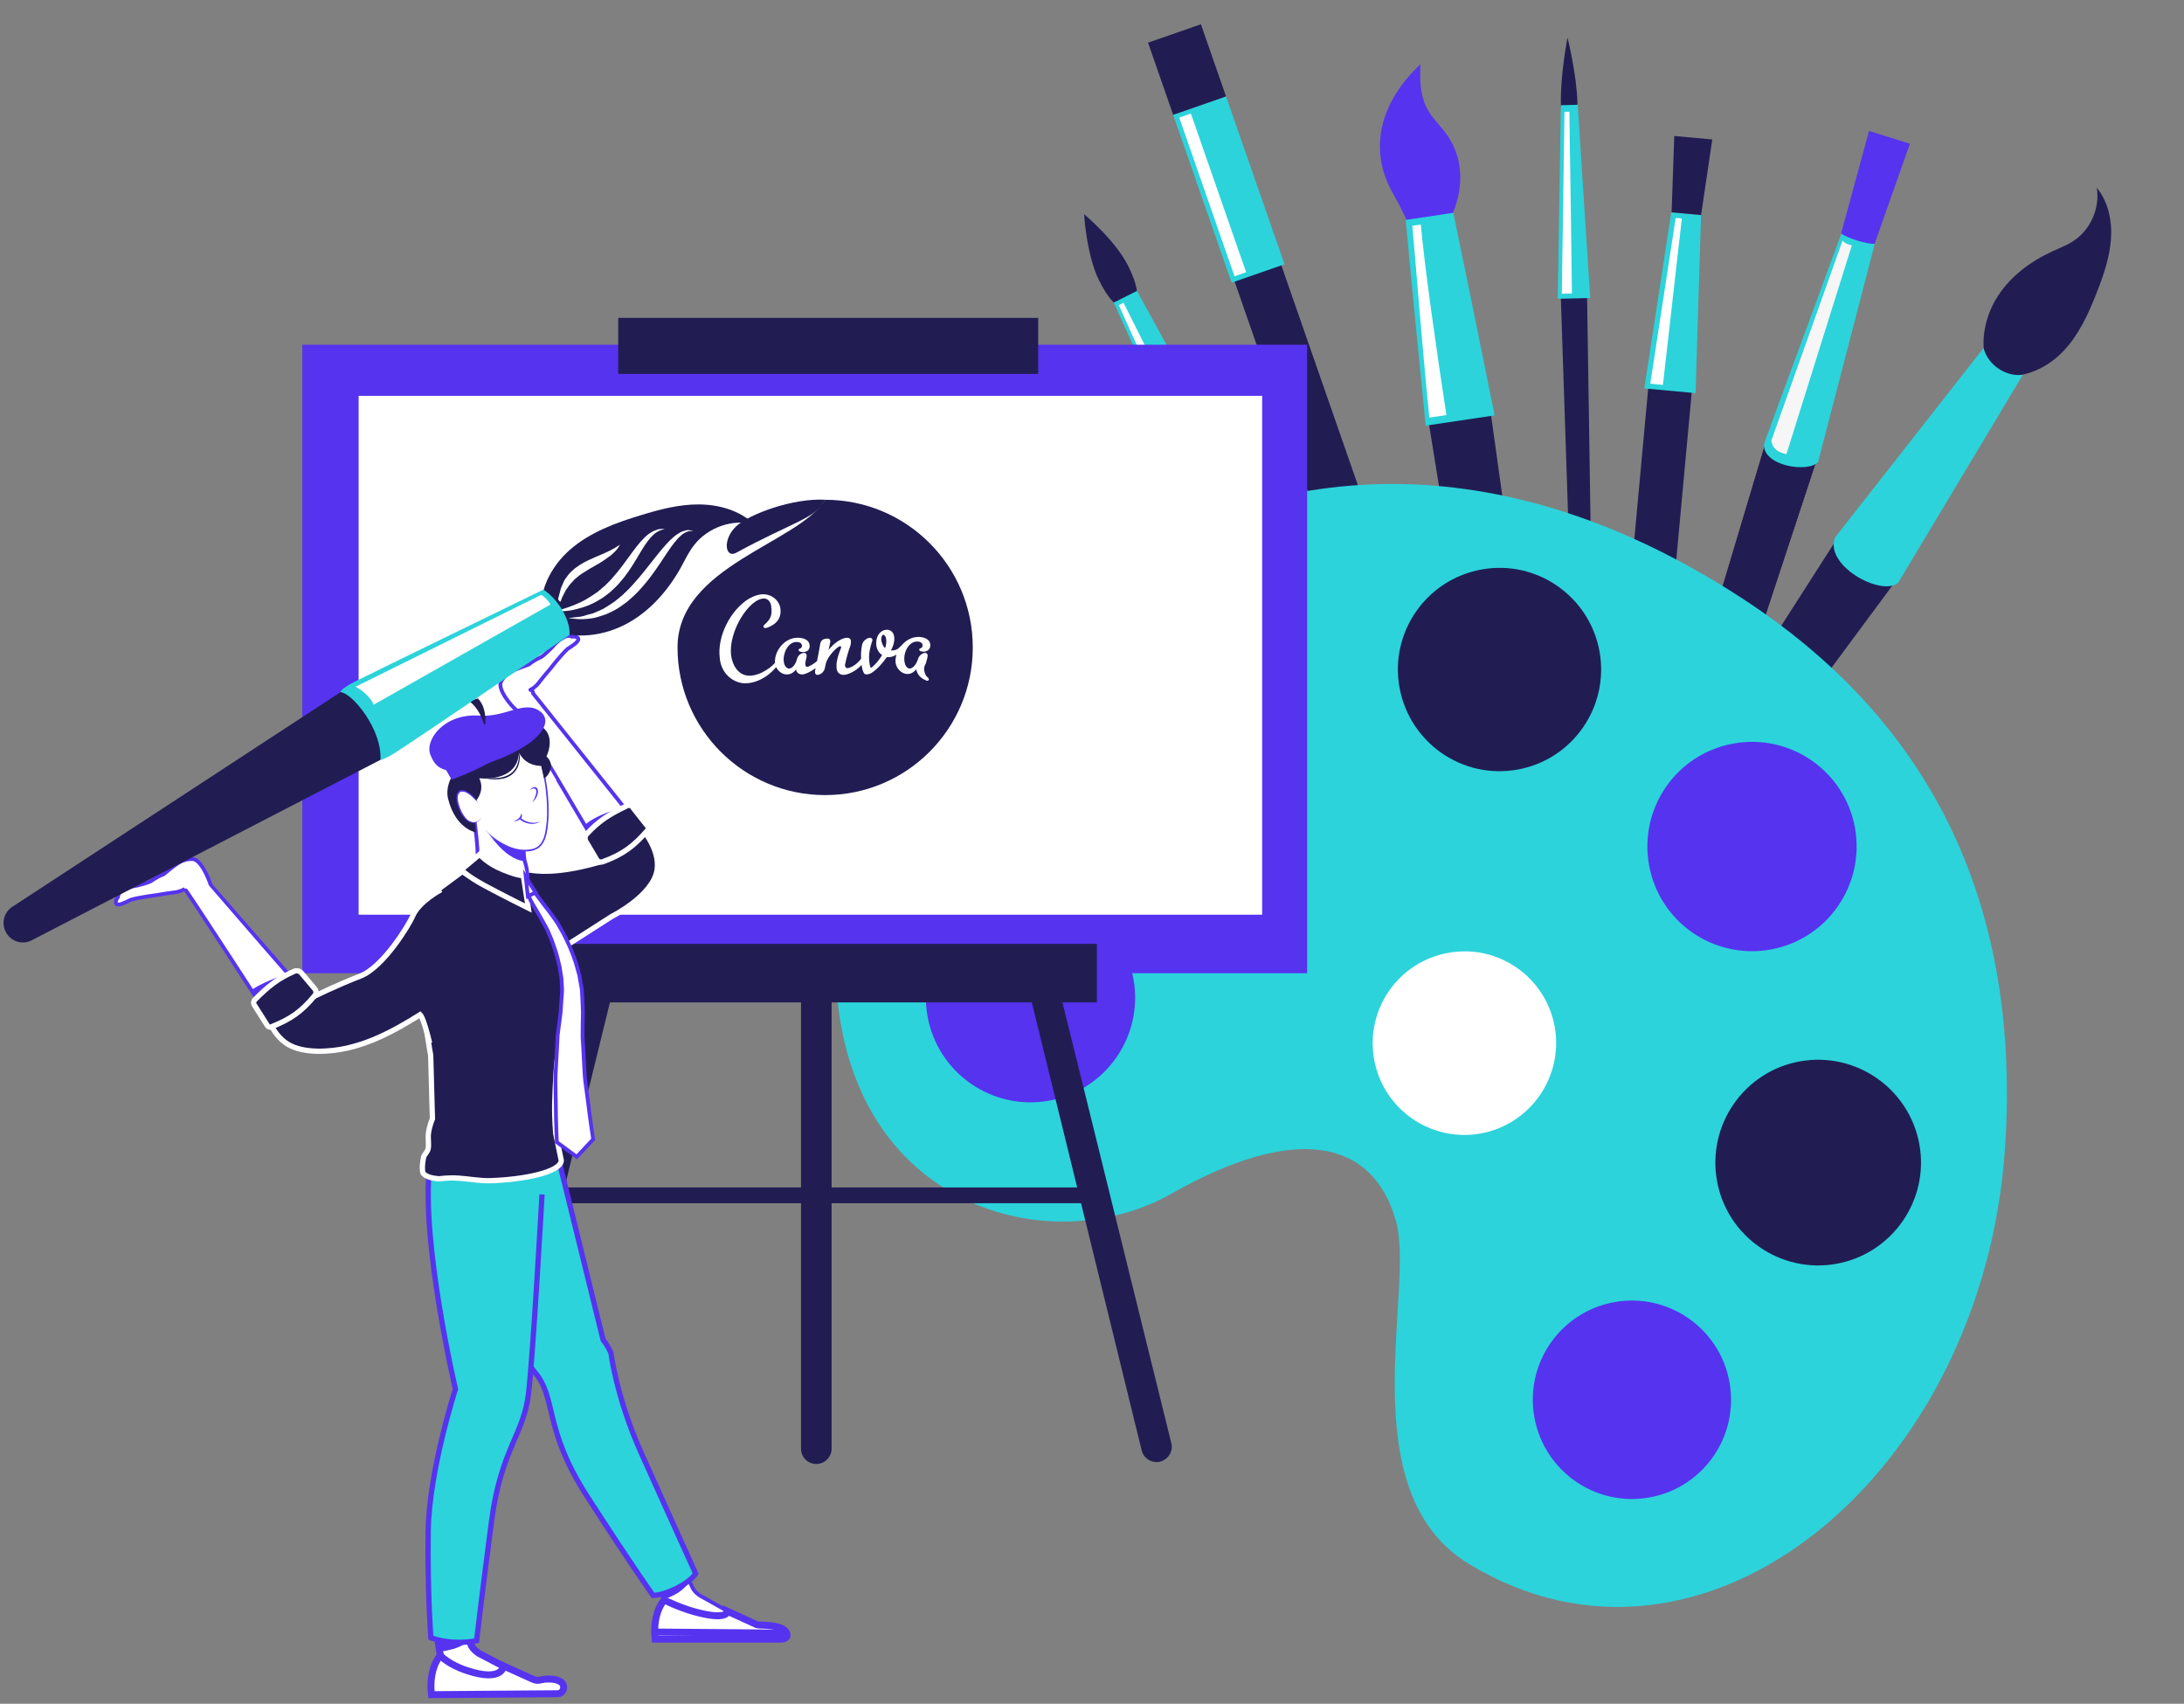 <svg width="577" height="450" viewBox="0 0 577 450" fill="none" xmlns="http://www.w3.org/2000/svg">
<rect x="0" y="0" width="577" height="450" fill="#808080" stroke="none"/>
<g clip-path="url(#clip0_4106_5207)">
<path d="M365.25 232.755C360.708 231.505 357.958 226.922 359.167 222.547L383.708 139.922L396.208 143.422L375.625 227.172C374.458 231.547 369.792 234.047 365.25 232.755Z" fill="#A6D9FF"/>
<path opacity="0.4" d="M365.25 232.755C369.792 234.005 374.458 231.505 375.625 227.13L396.208 143.38L395.167 143.089C391.292 157.422 377.958 202.88 361 216.255L359.125 222.547C357.958 226.922 360.708 231.505 365.25 232.755Z" fill="black"/>
<path d="M524.875 96.377C523 90.335 524.375 83.544 527.792 78.252C531.208 72.919 536.5 69.002 542.25 66.377C544.125 65.502 546.125 64.752 547.833 63.627C552.333 60.669 554.833 54.919 553.958 49.585C557 53.294 558.042 58.335 557.708 63.085C557.375 67.877 555.833 72.46 554.083 76.919C551.792 82.835 549.125 88.794 544.625 93.252C540.125 97.71 533.458 100.502 527.333 98.794C526.75 98.627 526.167 98.419 525.75 98.002C525.292 97.585 525.042 96.96 524.875 96.377Z" fill="#211D53"/>
<path d="M406.667 265.002L486.792 140.002C488.167 137.835 490.75 137.669 492.917 139.085L501.958 145.086C504.167 146.544 504.083 149.085 502.5 151.21L414.333 270.294C412.958 272.169 410.375 272.711 408.375 271.544L408.292 271.502C405.958 270.21 405.208 267.211 406.667 265.002Z" fill="#211D53"/>
<path d="M484.833 141.919L524.042 91.919C525.25 96.419 529.833 99.544 534.417 99.002L501.458 153.96C497 157.627 481.833 149.335 484.833 141.919Z" fill="#2CD3DB"/>
<path d="M504.583 37.96L495.25 64.419C491.875 64.627 488.917 63.835 486.417 61.669L493.792 34.585L504.583 37.96Z" fill="#5633EF"/>
<path d="M479.5 113.461C481.375 114.044 481.917 115.836 481.25 117.752L421.542 298.961C420.583 301.877 418.125 303.752 415.833 303.294L415.75 303.252C413.083 302.836 411.75 299.502 412.75 296.127L467.5 113.211C468.042 111.336 469.875 110.627 471.708 111.169L479.5 113.461Z" fill="#FFCB86"/>
<path d="M479.5 113.461C481.375 114.044 481.917 115.836 481.25 117.752L421.542 298.961C420.583 301.877 418.125 303.752 415.833 303.294L415.75 303.252C413.083 302.836 411.75 299.502 412.75 296.127L467.5 113.211C468.042 111.336 469.875 110.627 471.708 111.169L479.5 113.461Z" fill="#211D53"/>
<path d="M495.292 64.46L480.333 122.002C477.875 125.002 465.292 123.086 466.083 117.086L486.458 61.752C488.708 63.086 492.583 64.294 495.292 64.46Z" fill="#2CD3DB"/>
<path d="M489.25 64.794C488.042 64.544 487.417 64.21 486.792 63.544L468 116.294C468.292 118.71 469.792 119.419 471.958 119.96L489.25 64.794Z" fill="#F6F6F6"/>
<path d="M298.042 70.21C301.417 77.002 300.833 80.044 298.708 81.127C296.583 82.21 293.75 80.835 290.375 74.085C287 67.294 286.417 56.585 286.417 56.585C286.417 56.585 294.667 63.419 298.042 70.21Z" fill="#211D53"/>
<path d="M321.458 116.002L313 120.252L407.792 309.627C409.333 312.669 412.458 314.211 414.792 313.044C417.125 311.877 417.792 308.461 416.25 305.377L321.458 116.002Z" fill="#E0D380"/>
<path d="M325.333 122.252L300.375 76.835L294.25 79.919L315.625 127.085L325.333 122.252Z" fill="#2CD3DB"/>
<path d="M295.583 80.585L315.375 124.502L318.375 123.002L296.833 79.96L295.583 80.585Z" fill="white"/>
<path d="M416.75 27.294C416.917 34.877 416 37.377 414.792 37.377C413.583 37.419 412.542 34.96 412.375 27.377C412.208 19.794 414.125 9.919 414.125 9.919C414.125 9.919 416.583 19.71 416.75 27.294Z" fill="#211D53"/>
<path d="M412.167 72.794C414.5 143.169 416.875 213.544 419.208 283.96C419.333 287.377 420.125 290.127 421 290.127C421.875 290.127 422.542 287.335 422.458 283.877C421.375 213.46 420.292 143.044 419.208 72.627L412.167 72.794Z" fill="#211D53"/>
<path d="M420.125 78.71C418.417 52.085 417.417 37.21 416.833 27.669L412.375 27.794C412.208 37.335 412 52.252 411.542 78.919L420.125 78.71Z" fill="#2CD3DB"/>
<path d="M413.333 29.544C413.208 37.46 412.958 55.46 412.625 77.585L415.292 77.502C414.875 41.71 414.708 40.335 414.625 29.502L413.333 29.544Z" fill="white"/>
<path d="M384.25 39.169C389.458 51.294 380.125 64.752 376.875 64.919C372.75 65.127 374.292 62.002 368.125 51.294C361.125 39.127 364.958 26.627 375.292 16.96C374.417 31.585 380.583 30.627 384.25 39.169Z" fill="#5633EF"/>
<path d="M376.958 108.461C387.75 176.127 399.5 243.669 411.833 311.086C412.458 314.461 414.625 316.919 416.708 316.627C418.75 316.336 420.083 313.294 419.708 309.919C411.667 241.836 403 173.836 393.417 106.002L376.958 108.461Z" fill="#211D53"/>
<path d="M394.875 109.71C390.25 86.752 386.75 69.544 383.958 56.21L371.375 58.085C372.625 71.669 374.333 89.127 376.667 112.419L394.875 109.71Z" fill="#2CD3DB"/>
<path d="M373.125 59.627C374.167 70.919 375.667 90.96 377.625 110.294L382.125 109.627C379.417 91.752 376.375 70.585 375.375 59.294L373.125 59.627Z" fill="white"/>
<path d="M407.375 267.752L323.083 25.752L310.75 30.044L395 272.044C396.125 275.294 399.792 276.919 403.208 275.752C406.625 274.544 408.5 270.96 407.375 267.752Z" fill="#211D53"/>
<path d="M323.911 25.45L309.942 30.315L325.387 74.662L339.356 69.797L323.911 25.45Z" fill="#2CD3DB"/>
<path d="M314.623 29.99L311.554 31.059L326.149 72.967L329.218 71.898L314.623 29.99Z" fill="white"/>
<path d="M317.274 6.406L303.305 11.271L309.938 30.317L323.907 25.452L317.274 6.406Z" fill="#211D53"/>
<path d="M447.208 100.752L435.708 99.71L416.25 311.085C415.917 314.502 418.25 317.502 421.417 317.794C424.583 318.085 427.417 315.544 427.708 312.169L447.208 100.752Z" fill="#211D53"/>
<path d="M447.958 103.835L449.417 56.794L441.542 56.085L434.417 102.585L447.958 103.835Z" fill="#2CD3DB"/>
<path d="M442.708 57.544L436 101.335L439.333 101.669L444.333 57.71L442.708 57.544Z" fill="white"/>
<path d="M452.375 36.835L442.333 35.919L441.625 56.085L449.417 56.794L452.375 36.835Z" fill="#211D53"/>
<path d="M460.542 158.21C506.542 188.252 534.167 234.169 529.75 302.71C524.208 389.21 450.25 450.919 388.042 413.044C356.5 393.835 373.875 340.627 368.833 322.585C362.667 300.502 341.75 296.96 309.542 315.252C277.333 333.544 224.208 318.919 220.917 259.669C217.625 200.419 323.042 68.46 460.542 158.21Z" fill="#2CD3DB"/>
<path d="M277.083 290.21C262.333 292.877 248.208 283.085 245.542 268.335C242.875 253.585 252.667 239.46 267.417 236.794C282.167 234.127 296.292 243.919 298.958 258.669C301.625 273.419 291.833 287.544 277.083 290.21Z" fill="#5633EF" stroke="#5633EF" stroke-miterlimit="10"/>
<path d="M319.583 218.627C304.667 221.335 290.375 211.419 287.667 196.502C284.958 181.585 294.875 167.294 309.792 164.585C324.708 161.877 339 171.794 341.708 186.71C344.375 201.627 334.5 215.96 319.583 218.627Z" fill="#FF5555"/>
<path d="M400.958 203.252C386.375 205.919 372.417 196.21 369.75 181.627C367.083 167.044 376.792 153.085 391.375 150.419C405.958 147.752 419.917 157.46 422.583 172.044C425.208 186.627 415.542 200.627 400.958 203.252Z" fill="#211D53"/>
<path d="M467.708 250.294C452.958 252.96 438.833 243.169 436.167 228.419C433.5 213.669 443.25 199.544 458.042 196.877C472.792 194.21 486.917 203.96 489.583 218.752C492.208 233.502 482.458 247.627 467.708 250.294Z" fill="#5633EF" stroke="#5633EF" stroke-miterlimit="10"/>
<path d="M485.208 333.794C470.458 336.46 456.292 326.669 453.625 311.919C450.958 297.169 460.75 283.002 475.5 280.335C490.25 277.669 504.375 287.46 507.083 302.21C509.75 316.96 499.958 331.085 485.208 333.794Z" fill="#211D53"/>
<path d="M391.208 299.377C378.042 301.752 365.417 293.002 363.042 279.835C360.667 266.669 369.417 254.044 382.583 251.669C395.75 249.252 408.375 258.002 410.75 271.21C413.083 284.335 404.375 296.96 391.208 299.377Z" fill="white"/>
<path d="M435.75 395.002C421.792 397.544 408.417 388.252 405.875 374.294C403.333 360.335 412.583 346.96 426.542 344.419C440.5 341.877 453.875 351.127 456.417 365.085C458.958 379.085 449.708 392.46 435.75 395.002Z" fill="#5633EF" stroke="#5633EF" stroke-miterlimit="10"/>
<path d="M345.333 91.047H79.875V257.047H345.333V91.047Z" fill="#5633EF"/>
<path d="M215.667 386.667C213.417 386.667 211.625 384.875 211.625 382.625V252.5H219.708V382.583C219.708 384.833 217.917 386.667 215.667 386.667Z" fill="#211D53"/>
<path d="M128.292 386.128C125.75 386.128 123.917 383.753 124.5 381.294L155.667 253.961L163.333 255.836L132.083 383.128C131.625 384.919 130.083 386.128 128.292 386.128Z" fill="#211D53"/>
<path d="M305.5 386.167C308.125 386.167 310.083 383.708 309.458 381.167L278.042 254L270.417 255.875L301.625 383.083C302.042 384.875 303.667 386.125 305.5 386.167Z" fill="#211D53"/>
<path d="M290.542 313.625H141.583V317.792H290.542V313.625Z" fill="#211D53"/>
<path d="M274.292 83.961H163.333V98.753H274.292V83.961Z" fill="#211D53"/>
<path d="M333.458 104.547H94.75V241.589H333.458V104.547Z" fill="white"/>
<path d="M218 132C210.983 143.5 179 149.462 179 171C179 192.538 196.462 210 218 210C239.538 210 257 192.538 257 171C257 149.462 239.538 132 218 132ZM201.626 156.96C204.077 156.96 205.972 158.744 206.193 160.86C206.417 162.755 205.637 164.425 203.521 165.43C202.406 165.985 201.961 165.988 201.737 165.654C201.626 165.429 201.737 165.208 201.961 164.984C203.966 163.314 203.967 161.975 203.742 160.083C203.632 158.855 202.741 158.075 201.847 158.075C197.948 158.075 192.377 166.765 193.157 173.119C193.492 175.57 194.941 178.469 198.061 178.469C199.062 178.469 200.174 178.134 201.181 177.688C202.806 176.83 203.778 176.161 204.747 175.089C204.509 172.212 207.035 168.439 210.762 168.439C212.436 168.439 213.772 169.105 213.882 170.334C214.103 172.004 212.657 172.225 212.212 172.225C211.766 172.225 210.983 172.115 210.983 171.673C210.873 171.224 211.987 171.445 211.877 170.444C211.763 169.775 211.097 169.554 210.427 169.554C208.087 169.554 206.752 172.784 207.083 174.79C207.197 175.683 207.642 176.574 208.536 176.574C209.202 176.574 210.207 175.566 210.541 174.12C210.762 173.119 211.656 172.45 212.436 172.45C212.768 172.45 212.988 172.56 213.102 173.005V173.454C212.992 173.899 212.657 175.235 212.771 175.569C212.771 175.794 212.881 176.125 213.323 176.125C213.622 176.125 214.74 175.54 215.848 174.633C216.229 172.716 216.671 170.415 216.671 170.223C216.781 169.443 217.116 168.663 218.676 168.663C219.011 168.663 219.232 168.774 219.342 169.219V169.667L218.9 171.673C220.347 169.778 222.465 168.442 223.801 168.442C224.36 168.442 224.806 168.774 224.806 169.333C224.806 169.668 224.806 170.223 224.581 170.782C224.136 172.007 223.577 173.902 223.242 175.573C223.242 176.018 223.356 176.463 223.915 176.463C224.471 176.463 226.141 175.794 227.477 174.013L227.5 174C227.493 173.779 227.477 173.564 227.477 173.343C227.477 172.007 227.591 170.893 227.815 170.113C228.036 169.222 229.151 168.442 229.82 168.442C230.155 168.442 230.486 168.667 230.486 168.998C230.486 169.112 230.486 169.333 230.376 169.443C229.931 170.893 229.596 172.229 229.596 173.568C229.596 174.347 229.707 175.459 229.928 176.129C229.928 176.239 230.041 176.353 230.155 176.353C230.376 176.353 231.936 174.907 233.047 173.012C232.046 172.342 231.487 171.228 231.487 169.892C231.487 167.552 232.937 166.326 234.276 166.326C235.391 166.326 236.281 167.106 236.281 168.667C236.281 169.667 235.947 170.779 235.391 171.786H235.722C236.076 171.798 236.428 171.734 236.755 171.6C237.082 171.466 237.377 171.263 237.62 171.007C237.723 170.838 237.875 170.705 238.056 170.626C239.144 169.245 240.753 168.221 242.638 168.221C244.198 168.221 245.641 168.888 245.755 170.113C245.976 171.786 244.526 172.121 244.081 172.121L244.075 172.115C243.626 172.115 242.849 172.001 242.849 171.556C242.849 171.11 243.854 171.335 243.74 170.334C243.63 169.664 242.96 169.44 242.291 169.44C240.061 169.44 238.618 172.336 238.949 174.676C239.06 175.569 239.505 176.57 240.396 176.57C241.065 176.57 242.069 175.569 242.515 174.12C242.736 173.229 243.63 172.45 244.41 172.45C244.744 172.45 244.962 172.56 245.076 173.005C245.076 173.229 245.076 173.675 244.631 175.124C244.078 176.125 244.075 176.684 244.185 177.129C244.296 178.02 244.741 178.689 245.189 179.024C245.3 179.135 245.41 179.356 245.41 179.356C245.41 179.58 245.3 179.804 244.965 179.804C244.855 179.804 244.744 179.804 244.631 179.69C242.96 179.024 242.291 177.91 242.066 176.795C241.4 177.575 240.62 178.02 239.726 178.02C238.28 178.02 236.834 176.684 236.606 175.011C236.542 174.298 236.625 173.58 236.85 172.901C236.19 173.324 235.479 173.561 234.825 173.561H234.273C232.82 175.68 231.26 177.13 230.145 177.796C229.767 177.997 229.348 178.113 228.92 178.134C228.699 178.134 228.364 178.02 228.254 177.796C227.945 177.302 227.747 176.522 227.626 175.628C226.063 177.341 223.905 178.244 222.904 178.244C221.79 178.244 221.123 177.575 221.013 176.457V175.235C221.344 172.784 222.238 171.335 222.238 170.889C222.235 170.831 222.21 170.775 222.169 170.733C222.128 170.691 222.072 170.666 222.014 170.662C221.234 170.662 218.673 173.34 218.224 175.124L217.889 176.57C217.668 177.575 216.664 178.244 215.998 178.244C215.663 178.244 215.439 178.131 215.329 177.685V177.24L215.478 176.483C214.064 177.49 212.65 178.134 211.984 178.134C210.983 178.134 210.424 177.575 210.314 176.795C209.644 177.685 208.867 178.134 207.863 178.134C206.719 178.134 205.601 177.354 205.062 176.207C204.269 177.1 203.362 178.004 202.293 178.689C200.733 179.694 198.952 180.474 196.833 180.474C194.941 180.474 193.268 179.469 192.377 178.579C191.038 177.354 190.261 175.459 190.148 173.675C189.481 168.215 192.822 161.195 197.948 158.075C199.176 157.408 200.401 156.96 201.626 156.96ZM233.379 167.656C233.041 167.656 232.82 168.215 232.82 168.771C232.82 169.661 233.265 170.665 233.824 171.224C234.042 170.616 234.154 169.975 234.156 169.329C234.156 168.215 233.711 167.656 233.376 167.656H233.379Z" fill="#211D53"/>
<path d="M194.5 146C209.5 137.795 215.5 137.001 218 131.996C209.5 131.497 197.853 135.818 194.5 139C190.756 142.552 191.632 147.569 194.5 146Z" fill="#211D53"/>
<path d="M289.792 249.297H141.583V264.755H289.792V249.297Z" fill="#211D53"/>
<path d="M167.394 216.38L140.831 183.133C140.857 182.088 139.883 182.348 140.161 182.146C140.462 182.113 141.079 181.638 141.926 180.845C141.926 180.845 143.818 178.415 145.358 176.667C145.358 176.667 148.149 173.017 149.96 171.384C150.276 171.165 151.843 170.26 152.504 169.453C152.858 168.995 152.987 168.537 152.336 168.262C152.336 168.262 151.848 168.055 151.074 168.144C151.074 168.144 150.213 167.684 149.395 168.106C149.395 168.106 147.442 168.943 145.903 170.915C145.903 170.915 144.071 172.827 143.006 173.528C143.006 173.528 141.076 174.311 139.789 175.462C136.221 176.864 133.925 177.3 132.405 179.985C131.3 181.916 134.911 186.387 136.62 187.718C136.674 187.741 157.849 223.667 157.849 223.667L167.394 216.38Z" fill="white" stroke="#5633EF" stroke-miterlimit="10"/>
<path d="M154.525 217.91C154.525 217.91 156.919 215.275 164.431 213.399L155.75 220.155L154.525 217.91Z" fill="#5633EF"/>
<path d="M161.581 242.075L136.663 258.023C134.21 259.512 131.271 259.804 128.536 258.935C125.8 258.066 123.624 256.026 122.544 253.361C122.262 252.666 122.089 252.017 121.977 251.298C121.962 251.26 121.946 251.221 121.969 251.167L121.83 249.604C121.812 245.79 122.27 235.059 126 233.502C126 233.502 133.874 231.865 140 229.786C148 231.286 160.002 227.204 160.002 227.204L157.842 223.539L167.395 216.383C167.395 216.383 174.614 222.988 173.593 229.786C172.573 236.584 161.581 242.075 161.581 242.075Z" fill="#211D53" stroke="white" stroke-width="1.393" stroke-miterlimit="10"/>
<path d="M154.995 220.289C154.525 220.794 154.444 221.592 154.787 222.217L157.642 227.039C157.954 227.587 158.628 227.809 159.223 227.612C164.746 225.598 167.498 223.403 171.092 219.293C171.338 219.013 171.352 218.603 171.133 218.287L167.055 213.107C166.751 212.69 166.162 212.569 165.715 212.796C160.959 215.039 158.182 216.839 154.995 220.289Z" fill="#211D53" stroke="white" stroke-width="1.393" stroke-miterlimit="10"/>
<path d="M174.745 403.509L167.245 407.426L175.495 422.551L191.662 431.218L193.245 428.759L192.12 425.468L184.912 421.426C184.912 421.426 183.162 420.343 182.745 418.843L174.745 403.509Z" fill="white" stroke="#5633EF" stroke-miterlimit="10"/>
<path d="M182.162 417.718C182.162 417.718 180.912 419.843 178.204 421.218C175.495 422.593 175.329 422.259 175.329 422.259L174.87 421.051L182.162 417.718Z" fill="#5633EF"/>
<path d="M175.495 422.593C175.495 422.593 172.329 425.801 173.079 432.926H206.579C207.204 432.884 208.037 432.468 207.954 431.843C207.579 428.801 200.662 429.384 199.995 429.134L192.162 425.551C192.162 425.551 192.537 428.218 183.245 425.634C178.829 424.343 175.495 422.593 175.495 422.593Z" fill="white" stroke="#5633EF" stroke-width="1.836" stroke-miterlimit="10"/>
<path d="M172.954 431.051L207.787 431.343" stroke="#5633EF" stroke-width="1.836" stroke-miterlimit="10"/>
<path d="M183.787 415.593C183.787 415.593 182.829 417.426 178.912 419.426C174.995 421.426 172.537 421.384 172.537 421.384C172.537 421.384 166.954 413.593 155.162 395.301C143.37 377.009 147.245 369.301 141.12 362.218C134.995 355.134 119.412 313.301 119.412 313.301L126.662 309.009L145.537 297.843L159.329 353.843C160.162 354.926 160.829 356.093 161.412 357.301C161.412 357.301 162.829 369.218 169.579 384.134C176.287 399.093 183.787 415.593 183.787 415.593Z" fill="#2CD3DB" stroke="#5633EF" stroke-width="1.393" stroke-miterlimit="10"/>
<path d="M122.662 420.051L113.954 421.634L116.329 437.301L118.37 441.884L132.579 445.843L134.162 443.384L133.037 440.093L126.662 436.759C126.662 436.759 124.787 435.676 124.329 434.176L122.662 420.051Z" fill="white" stroke="#5633EF" stroke-width="1.836" stroke-miterlimit="10"/>
<path d="M124.204 433.301C124.204 433.301 122.287 434.801 119.662 435.551C117.037 436.259 116.162 436.176 116.162 436.176L115.829 430.676L124.204 433.301Z" fill="#5633EF"/>
<path d="M116.329 437.259C116.329 437.259 113.162 440.509 113.995 447.593L147.454 447.343C148.079 447.301 148.62 446.843 148.829 446.218C149.662 443.176 144.412 443.259 142.954 443.676C142.287 443.884 141.537 443.843 140.87 443.551L133.037 440.009C133.037 440.009 132.829 444.343 123.454 441.259C118.495 439.676 116.329 437.259 116.329 437.259Z" fill="white" stroke="#5633EF" stroke-width="1.836" stroke-miterlimit="10"/>
<path d="M143.204 315.468C143.204 315.468 140.87 357.551 139.62 368.176C138.37 378.843 132.329 382.926 129.87 401.718C127.37 420.759 125.912 433.343 125.912 433.343C125.912 433.343 123.037 433.968 119.579 433.718C116.12 433.468 113.829 432.551 113.829 432.551C113.829 432.551 112.912 420.676 113.12 404.551C113.329 388.468 120.329 366.884 120.329 366.884C120.329 366.884 111.204 328.009 113.495 308.009C114.454 299.676 117.162 293.593 122.87 290.634C133.162 285.301 143.162 291.843 143.162 291.843L142.579 300.551" fill="#2CD3DB"/>
<path d="M143.204 315.468C143.204 315.468 140.87 357.551 139.62 368.176C138.37 378.843 132.329 382.926 129.87 401.718C127.37 420.759 125.912 433.343 125.912 433.343C125.912 433.343 123.037 433.968 119.579 433.718C116.12 433.468 113.829 432.551 113.829 432.551C113.829 432.551 112.912 420.676 113.12 404.551C113.329 388.468 120.329 366.884 120.329 366.884C120.329 366.884 111.204 328.009 113.495 308.009C114.454 299.676 117.162 293.593 122.87 290.634C133.162 285.301 143.162 291.843 143.162 291.843L142.579 300.551" stroke="#5633EF" stroke-width="1.393" stroke-miterlimit="10"/>
<path d="M137.537 236.342C134.662 237.467 128.912 233.592 126.412 230.217C126.245 229.967 126.245 227.259 126.12 223.967C126.037 221.967 125.12 214.592 124.829 212.551C124.787 212.134 138.704 219.051 138.704 219.051C138.704 219.051 138.037 223.467 138.537 226.967C138.579 227.259 138.662 227.551 138.745 227.801C138.745 227.842 138.787 227.884 138.787 227.926C139.287 229.467 140.329 235.259 137.537 236.342Z" fill="white" stroke="#5633EF" stroke-miterlimit="10"/>
<path d="M129.037 220.051C129.037 220.051 131.62 223.926 134.579 225.884C137.537 227.842 138.745 227.301 138.745 227.301L138.412 224.634C138.412 224.634 131.745 223.217 129.037 220.051Z" fill="#5633EF"/>
<path d="M127.995 219.009C133.995 225.468 141.329 225.968 143.287 222.593C146.537 217.009 143.87 198.593 140.287 195.926C134.995 192.009 125.704 194.759 123.62 201.468" fill="white"/>
<path d="M127.995 219.009C131.245 222.259 135.829 225.259 140.579 224.259C142.787 223.759 143.62 221.926 144.037 219.884C144.829 215.884 144.579 211.718 144.079 207.718C143.704 205.009 143.162 202.343 142.245 199.801C141.787 198.593 141.287 197.259 140.329 196.343C136.079 192.968 129.287 194.218 125.787 198.093C124.87 199.093 124.204 200.259 123.787 201.551L123.37 201.426C124.162 198.718 126.245 196.551 128.745 195.301C131.204 194.051 134.12 193.593 136.87 194.218C138.87 194.676 140.995 195.759 141.87 197.759C143.37 200.884 143.995 204.343 144.495 207.718C144.87 210.426 145.037 213.176 144.912 215.926C144.745 218.426 144.579 221.968 142.537 223.759C141.412 224.676 139.954 224.926 138.537 224.884C134.412 224.593 130.704 222.009 127.995 219.009Z" fill="#5633EF"/>
<path d="M125.745 219.843L124.954 212.384C124.954 212.384 128.495 209.426 126.62 205.551C126.62 205.551 136.662 206.843 137.12 198.759C137.12 198.759 138.454 202.218 142.995 202.301L143.704 205.551C144.745 205.259 146.912 202.051 144.37 199.801C144.37 199.801 146.579 195.426 143.954 192.634C139.995 188.468 135.287 192.593 135.287 192.593C135.287 192.593 132.912 190.634 129.204 191.134C125.495 191.634 123.995 195.009 123.995 195.009C123.995 195.009 119.037 195.968 118.204 199.509C117.37 203.051 119.204 205.426 119.204 205.426C119.204 205.426 117.62 208.134 118.412 211.093C120.454 219.051 125.745 219.843 125.745 219.843Z" fill="#211D53"/>
<path d="M128.787 205.509C129.162 205.551 130.745 205.634 132.204 205.384C133.204 205.217 134.162 204.801 134.454 204.592C135.579 203.967 136.37 202.926 136.745 201.676C136.954 201.051 137.079 200.426 137.12 199.759C137.204 199.092 137.162 198.467 137.079 197.801C137.412 199.092 137.454 200.467 137.079 201.759C136.745 203.092 135.87 204.259 134.662 204.967C134.495 205.051 133.912 205.426 133.162 205.592C131.079 206.051 129.37 205.801 128.745 205.676C128.079 205.551 127.454 205.426 126.787 205.259C127.495 205.384 128.162 205.467 128.787 205.509Z" fill="#211D53"/>
<path d="M126.412 212.134C126.412 212.134 123.37 207.968 121.454 209.051C119.537 210.134 121.912 216.259 124.162 217.051C126.454 217.843 127.204 215.759 127.204 215.759" fill="white"/>
<path d="M126.412 212.134C125.329 211.009 123.37 208.676 121.704 209.134C120.12 209.968 121.37 213.134 121.954 214.384C122.495 215.384 123.162 216.509 124.245 216.968C125.37 217.468 126.704 216.926 127.204 215.759C126.787 216.968 125.412 217.634 124.204 217.176C122.329 216.426 121.287 214.093 120.787 212.259C120.287 210.634 120.495 208.009 122.87 208.801C124.412 209.426 125.495 210.801 126.412 212.134Z" fill="#5633EF"/>
<path d="M140.037 208.634C140.037 208.634 141.495 207.301 141.87 208.676C142.245 210.051 140.62 211.968 140.62 211.968" fill="white"/>
<path d="M140.037 208.634C140.495 207.926 141.704 207.426 142.037 208.509C142.287 209.301 141.954 210.134 141.579 210.801C141.329 211.218 140.995 211.634 140.62 211.968C140.87 211.551 141.12 211.093 141.287 210.676C141.579 210.009 142.037 208.718 141.287 208.259C140.912 208.134 140.412 208.426 140.037 208.634Z" fill="#5633EF"/>
<path d="M142.62 216.968C142.62 216.968 141.954 217.509 140.662 217.426C138.745 217.343 137.787 216.551 137.412 216.134" fill="white"/>
<path d="M142.62 216.968C141.204 218.134 138.454 217.551 137.245 216.301L137.537 216.009C138.829 217.176 140.995 217.718 142.62 216.968Z" fill="#5633EF"/>
<path d="M137.704 214.884C137.704 214.884 138.245 216.301 135.745 216.926L137.704 214.884Z" fill="white"/>
<path d="M137.704 214.884C138.495 216.009 136.745 216.968 135.745 216.926C136.704 216.509 137.537 216.009 137.704 214.884Z" fill="#5633EF"/>
<path d="M148.287 306.509C148.162 309.551 138.579 311.551 129.537 311.843C126.662 311.926 123.454 311.301 121.162 311.176C117.995 310.968 116.37 311.384 115.87 311.343C114.537 311.218 112.287 310.884 111.704 309.676C111.62 309.509 111.412 307.884 111.912 305.676C112.079 304.884 112.912 304.384 113.12 303.384C113.37 302.176 112.995 300.593 113.204 299.218C113.495 297.176 114.245 295.509 114.245 295.509L113.787 278.718L113.537 277.343L112.245 269.218L111.329 263.343L109.329 250.426C109.079 247.259 109.579 244.093 110.787 241.218C110.829 241.134 110.87 241.009 110.912 240.884C111.412 239.718 112.079 238.634 112.912 237.718C113.329 237.176 113.787 236.718 114.204 236.301L114.995 235.634C114.995 235.593 115.037 235.551 115.079 235.593L116.204 234.593L116.329 234.468L122.204 230.134C122.204 230.134 122.954 231.301 130.329 233.301C137.704 235.259 139.745 234.509 139.745 234.509L142.037 238.634C144.12 241.176 145.745 244.093 146.954 247.093C147.745 249.009 148.37 250.968 148.829 253.051C149.704 256.926 149.745 260.926 149.412 264.884C148.995 269.634 148.079 274.426 147.37 278.926C147.12 280.384 146.995 281.843 146.912 283.343C146.579 289.301 146.329 293.509 146.829 299.384L148.287 306.509Z" fill="#211D53" stroke="white" stroke-width="1.393" stroke-miterlimit="10"/>
<path d="M121.87 229.718L126.745 225.634C126.745 225.634 128.495 227.968 133.079 229.801C137.662 231.634 138.245 231.176 138.245 231.176L139.579 239.843C139.579 239.843 132.787 236.468 128.079 233.926C123.37 231.384 121.87 229.718 121.87 229.718Z" fill="#211D53" stroke="white" stroke-width="1.393" stroke-miterlimit="10"/>
<path d="M141.079 235.426C141.079 235.426 141.704 236.259 142.829 237.759C143.37 238.509 144.079 239.426 144.87 240.426C145.662 241.509 146.537 242.634 147.412 244.009C148.245 245.426 149.245 247.176 149.954 248.801C150.745 250.384 151.495 252.426 152.162 254.384C152.454 255.384 152.745 256.426 153.037 257.509C153.245 258.593 153.412 259.718 153.62 260.801C153.662 261.134 153.745 261.218 153.745 261.801L153.787 262.593L153.87 264.176L153.995 267.343C153.954 269.509 153.912 271.718 153.912 273.843C154.037 275.884 154.162 277.884 154.245 279.843C154.37 281.843 154.412 283.801 154.62 285.551C154.87 287.301 155.079 288.968 155.287 290.509C155.662 293.551 155.995 296.134 156.287 298.009C156.579 299.843 156.704 300.926 156.704 300.926L152.37 305.551L147.12 301.676C147.12 301.676 147.079 300.593 146.995 298.759C146.912 296.926 146.87 294.218 146.829 290.884C146.787 289.259 146.787 287.468 146.745 285.551C146.745 283.676 146.912 281.801 146.995 279.801C147.12 277.759 147.245 275.634 147.329 273.468C147.579 271.426 147.87 269.384 148.12 267.301L148.329 264.134L148.454 262.551L148.495 261.759C148.537 261.843 148.495 261.343 148.495 261.176C148.454 260.218 148.37 259.259 148.329 258.301C148.162 257.343 147.995 256.426 147.87 255.468C147.454 253.634 147.079 251.926 146.412 250.176C145.829 248.343 145.245 247.051 144.62 245.634C143.954 244.259 143.12 242.968 142.537 241.843C141.87 240.718 141.287 239.759 140.829 238.968C139.87 237.384 139.579 236.301 139.579 236.301L141.079 235.426Z" fill="white" stroke="#5633EF" stroke-miterlimit="10"/>
<path d="M138.912 231.634L141.495 235.718L139.454 236.718L138.912 231.634Z" fill="white" stroke="#5633EF" stroke-miterlimit="10"/>
<path d="M73.265 272.078C73.265 272.078 49.059 234.651 48.79 234.77C48.594 234.998 47.855 235.293 46.772 235.598C46.772 235.598 43.719 235.98 41.417 236.411C41.417 236.411 36.853 236.959 34.498 237.665C34.148 237.807 32.588 238.722 31.551 238.884C30.967 238.962 30.538 238.822 30.599 238.113C30.599 238.113 30.664 237.575 31.141 236.965C31.141 236.965 31.203 235.952 31.977 235.474C31.977 235.474 33.699 234.211 36.208 233.895C36.208 233.895 38.808 233.293 39.904 232.725C39.904 232.725 41.546 231.484 43.168 230.941C46.182 228.578 47.729 226.845 50.814 226.886C53.028 226.912 54.989 231.728 55.685 233.74C55.707 233.82 83.115 265.239 83.115 265.239L73.265 272.078Z" fill="white" stroke="#5633EF" stroke-miterlimit="10"/>
<path d="M113.5 275.497C113.5 275.497 112 268.997 111 267.997C103 272.997 97.737 275.398 91.854 276.794C87.466 277.812 80.275 278.406 75.981 275.762C71.585 273.059 70.179 267.136 70.179 267.136L79.823 259.878L82.883 263.215C82.883 263.215 88.963 260.207 95.171 257.811C101.379 255.416 108.208 243.951 109 241.997C110.624 238.078 116.5 234.994 116.5 234.994" fill="#211D53"/>
<path d="M113.5 275.497C113.5 275.497 112 268.997 111 267.997C103 272.997 97.737 275.398 91.854 276.794C87.466 277.812 80.275 278.406 75.981 275.762C71.585 273.059 70.179 267.136 70.179 267.136L79.823 259.878L82.883 263.215C82.883 263.215 88.963 260.207 95.171 257.811C101.379 255.416 108.208 243.951 109 241.997C110.624 238.078 116.5 234.994 116.5 234.994" stroke="white" stroke-width="1.393" stroke-miterlimit="10"/>
<path d="M76.824 256.911C76.824 256.911 73.157 258.029 69.945 259.538C66.734 261.048 66.297 261.647 66.297 261.647L67.72 263.627L76.824 256.911Z" fill="#5633EF"/>
<path d="M77.754 256.529C78.413 256.257 79.157 256.438 79.607 256.96L83.178 261.193C83.577 261.687 83.597 262.374 83.217 262.87C79.547 267.365 76.609 269.231 71.633 271.236C71.283 271.378 70.895 271.228 70.684 270.941L67.187 265.432C66.891 264.996 66.985 264.407 67.318 264.053C70.962 260.388 73.551 258.361 77.754 256.529Z" fill="#211D53" stroke="white" stroke-width="1.393" stroke-miterlimit="10"/>
<path d="M140.704 193.427C134.912 198.635 127.787 202.802 119.329 205.927L116.704 201.427L138.079 188.927L140.704 193.427Z" fill="#5633EF"/>
<path d="M142.745 187.927C146.12 190.469 143.329 196.094 131.037 200.802C117.912 205.802 115.245 203.302 113.704 199.344C112.162 195.385 117.412 188.344 126.662 189.01C133.745 189.51 138.579 184.76 142.745 187.927Z" fill="#5633EF"/>
<path d="M127.912 191.385L128.245 191.177C128.329 188.469 127.87 186.094 126.245 184.469L123.954 185.135C126.037 186.802 127.162 188.969 127.912 191.385Z" fill="#211D53"/>
<path d="M145.636 166.401C152.083 168.956 159.611 167.985 165.707 164.668C171.802 161.351 176.533 155.909 179.9 149.852C180.991 147.862 181.958 145.759 183.382 143.971C187.011 139.284 193.488 137.03 199.227 138.44C195.417 134.817 190.002 133.279 184.763 133.228C179.524 133.177 174.345 134.527 169.343 136.065C162.672 138.076 155.961 140.552 150.689 145.1C145.417 149.648 141.846 156.734 143.212 163.569C143.34 164.194 143.513 164.867 143.929 165.345C144.353 165.851 144.985 166.144 145.636 166.401Z" fill="#211D53"/>
<path d="M150.126 163.269C150.126 163.269 150.783 163.343 151.96 163.441C153.125 163.603 154.781 163.587 156.877 163.227C157.899 163.009 158.925 162.609 160.06 162.267C161.126 161.795 162.293 161.262 163.384 160.571C164.421 159.805 165.602 159.117 166.554 158.166C167.585 157.281 168.537 156.33 169.435 155.304C173.11 151.268 175.67 146.54 178.037 143.472C178.67 142.768 179.195 142.006 179.812 141.548C180.359 140.96 180.943 140.694 181.452 140.48C181.937 140.183 182.408 140.343 182.712 140.251C183.033 140.214 183.18 140.2 183.18 140.2C183.18 140.2 183.017 140.159 182.706 140.132C182.413 140.16 181.9 139.862 181.327 140.064C180.738 140.212 179.974 140.382 179.282 140.892C178.493 141.281 177.852 141.958 177.064 142.648C174.154 145.518 171.181 149.977 167.722 153.828C166.87 154.809 166.002 155.735 165.053 156.595C164.185 157.521 163.151 158.195 162.241 158.983C161.261 159.641 160.273 160.27 159.352 160.82C158.361 161.239 157.423 161.734 156.518 162.037C155.588 162.257 154.758 162.507 153.983 162.741C153.199 162.946 152.477 162.953 151.898 163.037C150.768 163.196 150.126 163.269 150.126 163.269Z" fill="white"/>
<path d="M175.623 139.671C175.623 139.671 175.019 139.672 173.992 139.77C173.511 139.975 172.802 140.129 172.168 140.531C171.499 140.914 170.807 141.424 170.166 142.101C167.511 144.713 165.149 148.897 162.096 152.293C161.403 153.197 160.54 153.94 159.757 154.75C158.869 155.41 158.131 156.267 157.201 156.789C155.456 158.009 153.707 159.02 152.079 159.631C150.469 160.298 149.074 160.779 148.061 161.024C147.064 161.324 146.491 161.527 146.491 161.527C146.491 161.527 147.087 161.498 148.13 161.455C149.174 161.413 150.694 161.347 152.474 160.84C154.243 160.398 156.294 159.689 158.278 158.457C159.327 157.929 160.2 157.122 161.191 156.401C162.056 155.567 163.022 154.762 163.79 153.806C167.089 150.124 169.038 145.672 171.092 142.969C171.606 142.271 172.134 141.719 172.623 141.239C173.105 140.732 173.65 140.537 174.07 140.229C175.05 139.874 175.623 139.671 175.623 139.671Z" fill="white"/>
<path d="M163.813 143.87C163.813 143.87 163.479 144.062 162.92 144.411C162.413 144.836 161.517 145.166 160.615 145.68C158.675 146.657 155.888 147.527 153.243 149.17C152.598 149.636 151.928 150.019 151.373 150.579C150.811 151.02 150.15 151.733 149.805 152.29C149.36 152.817 148.995 153.41 148.747 154.088C148.462 154.748 148.153 155.324 148.054 155.898C147.412 158.175 147.512 158.205 147.412 158.175C147.412 158.175 147.973 159.334 148.182 158.727C148.32 158.082 148.745 157.289 149.248 156.353C149.427 155.846 149.823 155.455 150.13 154.97C150.409 154.493 150.879 154.05 151.352 153.515C151.808 152.924 152.217 152.68 152.798 152.203C153.296 151.751 153.919 151.412 154.497 151.027C155.653 150.255 156.962 149.589 158.163 148.865C159.372 148.168 160.456 147.358 161.372 146.689C162.29 145.929 162.923 145.225 163.305 144.688C163.612 144.203 163.813 143.87 163.813 143.87Z" fill="white"/>
<path d="M8.454 248.309L100.505 200.692C102.996 199.337 103.588 196.894 102.206 194.412L96.388 184.028C94.953 181.471 92.203 181.364 89.752 182.948L3.286 239.48C1.134 240.853 0.332 243.601 1.417 245.901L1.442 245.984C2.7 248.654 5.917 249.708 8.454 248.309Z" fill="#211D53"/>
<path d="M100.505 200.687C100.505 200.687 100.737 200.858 103.236 199.531C105.735 198.204 150.464 167.691 150.464 167.691C150.786 163.85 147.419 158.192 143.567 155.73C143.567 155.73 97.556 178.084 93.657 180.075C89.766 182.093 89.983 182.813 89.983 182.813C93.168 183.061 101.034 192.828 100.505 200.687Z" fill="#2CD3DB"/>
<path d="M93.93 181.378C93.93 181.378 97.321 183.013 98.74 186.118L145.447 159.659C145.447 159.659 144.517 157.976 142.987 157.109L93.93 181.378Z" fill="white"/>
</g>
<defs>
<clipPath id="clip0_4106_5207">
<rect width="576.958" height="450" fill="white"/>
</clipPath>
</defs>
</svg>
